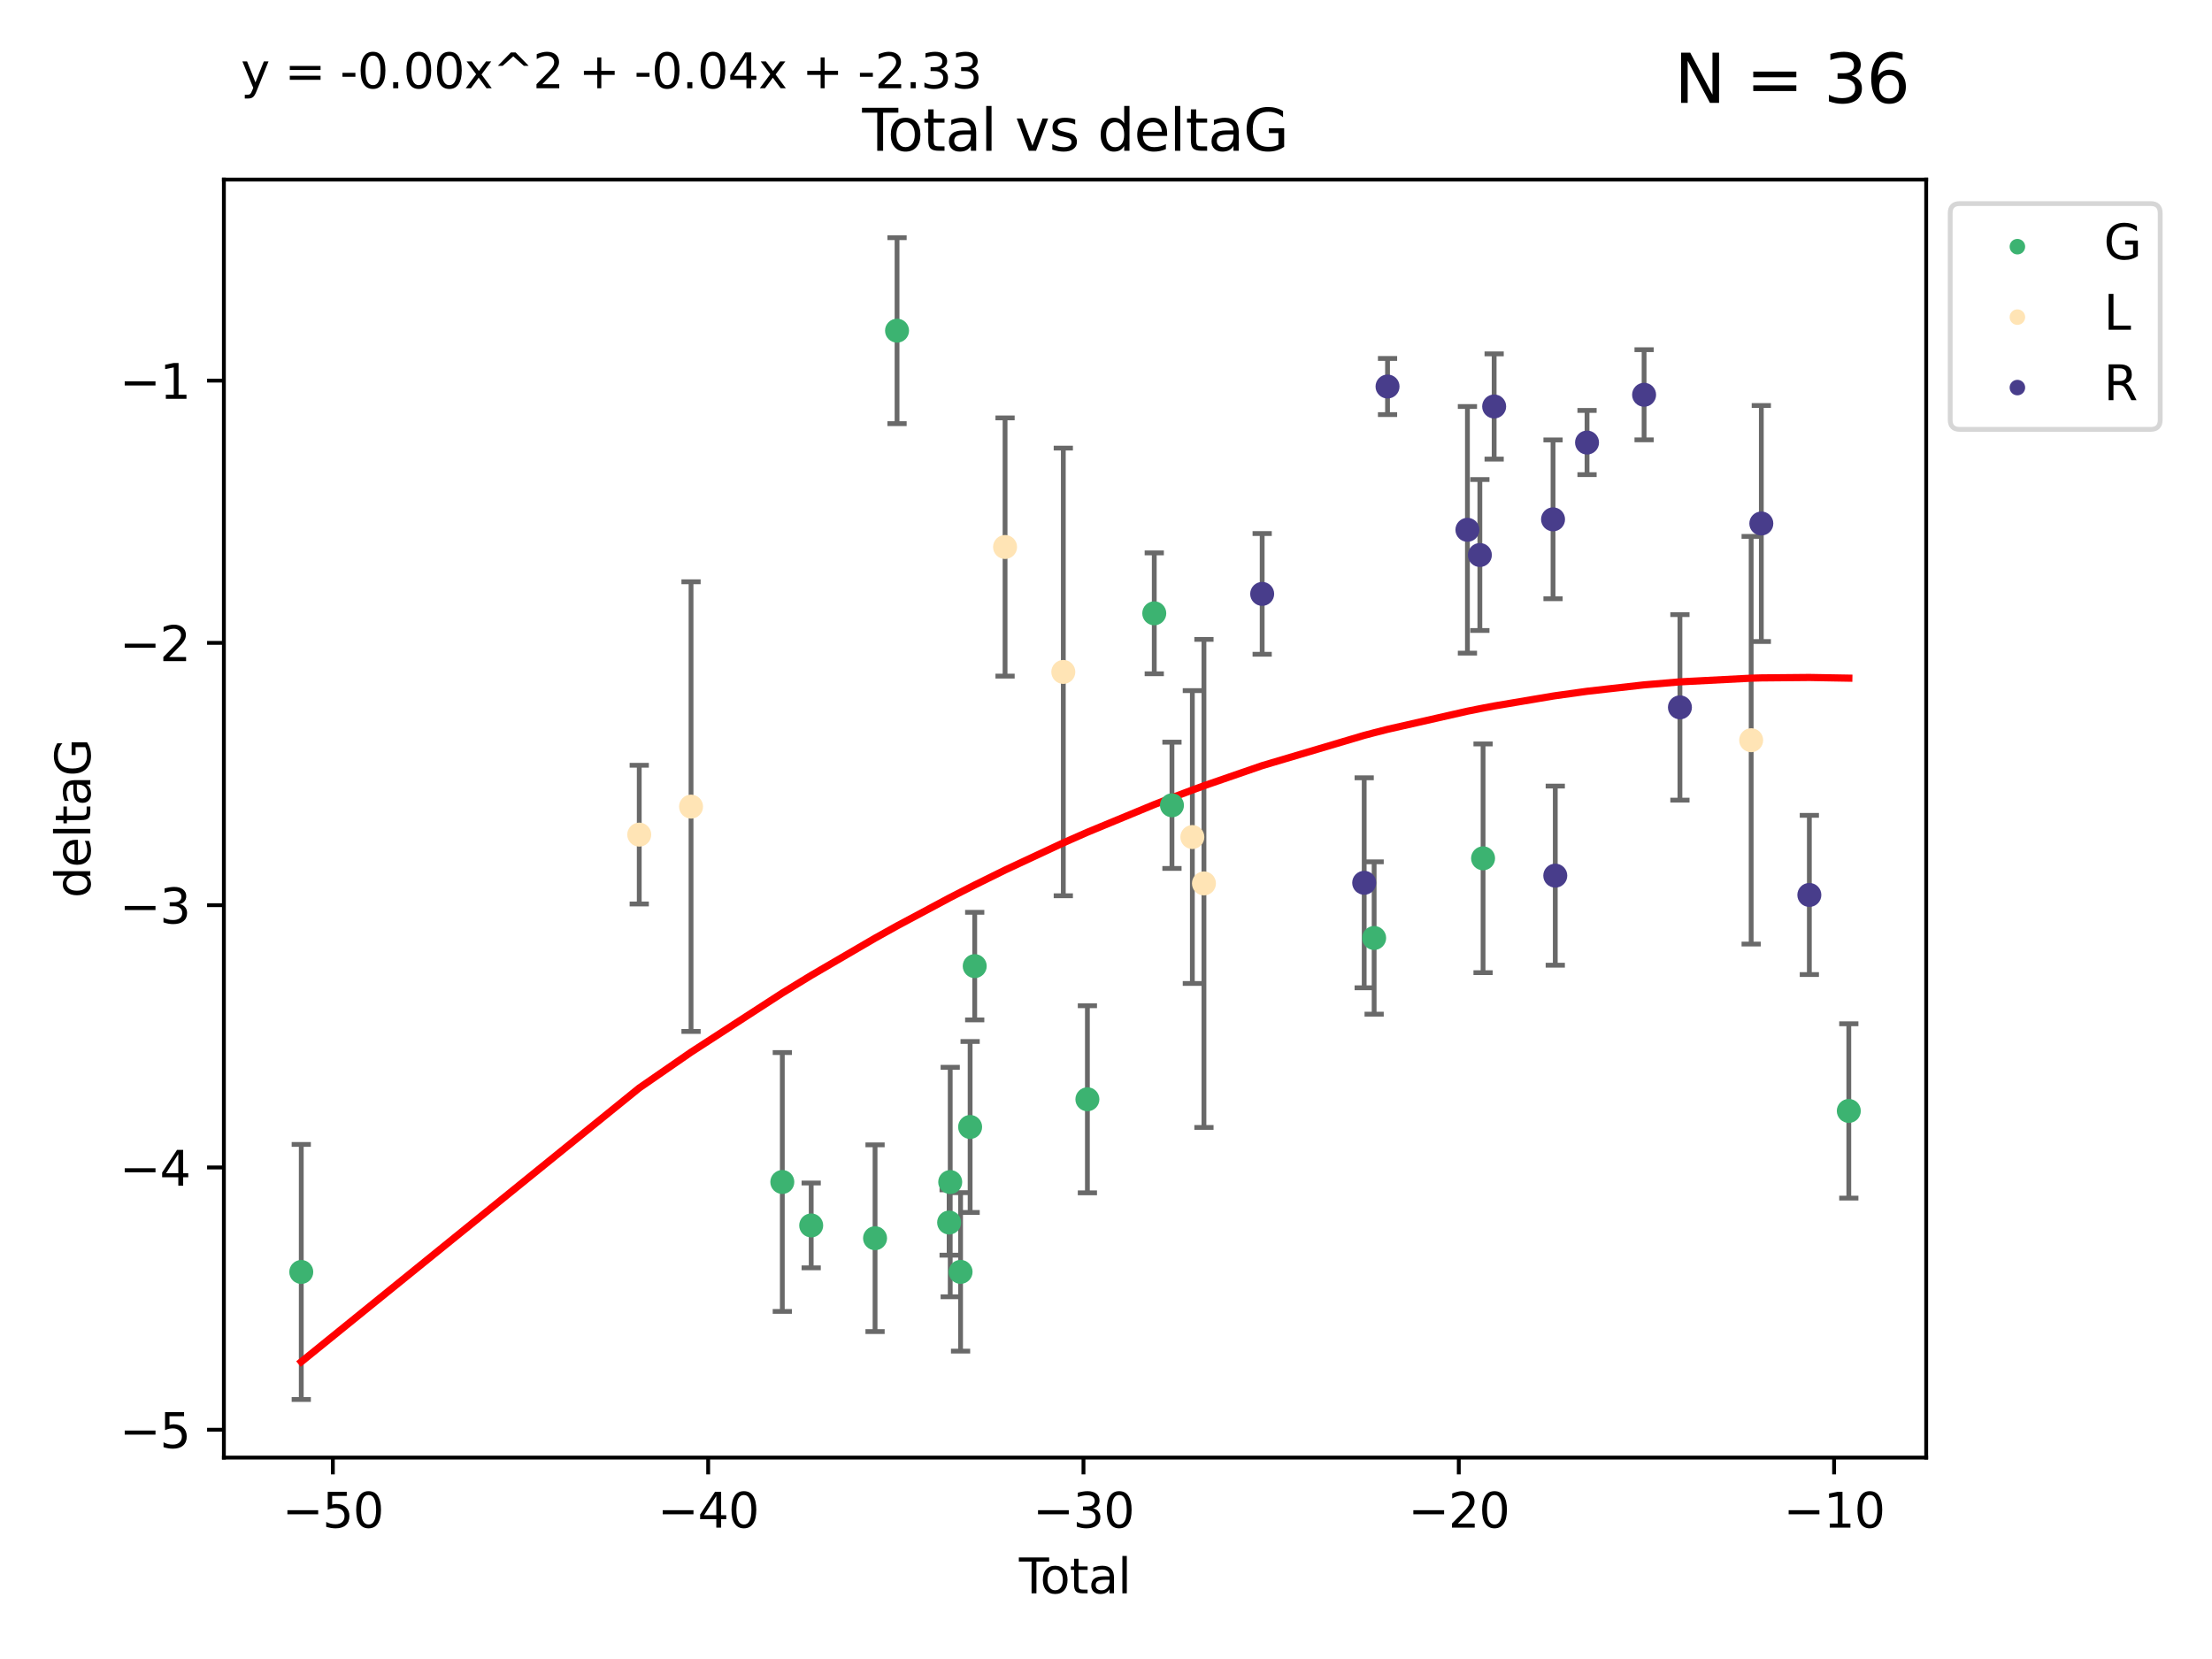<?xml version="1.0" encoding="utf-8" standalone="no"?>
<!DOCTYPE svg PUBLIC "-//W3C//DTD SVG 1.1//EN"
  "http://www.w3.org/Graphics/SVG/1.1/DTD/svg11.dtd">
<svg xmlns:xlink="http://www.w3.org/1999/xlink" width="460.8pt" height="345.6pt" viewBox="0 0 460.8 345.6" xmlns="http://www.w3.org/2000/svg" version="1.1">
 <defs>
  <style type="text/css">*{stroke-linejoin: round; stroke-linecap: butt}</style>
 </defs>
 <g id="figure_1">
  <g id="patch_1">
   <path d="M 0 345.6 
L 460.8 345.6 
L 460.8 0 
L 0 0 
z
" style="fill: #ffffff"/>
  </g>
  <g id="axes_1">
   <g id="patch_2">
    <path d="M 46.64 303.64 
L 401.26 303.64 
L 401.26 37.411 
L 46.64 37.411 
z
" style="fill: #ffffff"/>
   </g>
   <g id="PathCollection_1">
    <defs>
     <path id="m7003e0855a" d="M 0 1.118 
C 0.297 1.118 0.581 1 0.791 0.791 
C 1 0.581 1.118 0.297 1.118 0 
C 1.118 -0.297 1 -0.581 0.791 -0.791 
C 0.581 -1 0.297 -1.118 0 -1.118 
C -0.297 -1.118 -0.581 -1 -0.791 -0.791 
C -1 -0.581 -1.118 -0.297 -1.118 0 
C -1.118 0.297 -1 0.581 -0.791 0.791 
C -0.581 1 -0.297 1.118 0 1.118 
z
" style="stroke: #3cb371"/>
    </defs>
    <g clip-path="url(#p855fb603bc)">
     <use xlink:href="#m7003e0855a" x="62.759" y="264.972" style="fill: #3cb371; stroke: #3cb371"/>
     <use xlink:href="#m7003e0855a" x="162.97" y="246.229" style="fill: #3cb371; stroke: #3cb371"/>
     <use xlink:href="#m7003e0855a" x="168.987" y="255.28" style="fill: #3cb371; stroke: #3cb371"/>
     <use xlink:href="#m7003e0855a" x="182.29" y="257.942" style="fill: #3cb371; stroke: #3cb371"/>
     <use xlink:href="#m7003e0855a" x="186.871" y="68.883" style="fill: #3cb371; stroke: #3cb371"/>
     <use xlink:href="#m7003e0855a" x="197.722" y="254.674" style="fill: #3cb371; stroke: #3cb371"/>
     <use xlink:href="#m7003e0855a" x="197.948" y="246.241" style="fill: #3cb371; stroke: #3cb371"/>
     <use xlink:href="#m7003e0855a" x="200.104" y="264.956" style="fill: #3cb371; stroke: #3cb371"/>
     <use xlink:href="#m7003e0855a" x="202.094" y="234.768" style="fill: #3cb371; stroke: #3cb371"/>
     <use xlink:href="#m7003e0855a" x="203.051" y="201.259" style="fill: #3cb371; stroke: #3cb371"/>
     <use xlink:href="#m7003e0855a" x="226.525" y="229.002" style="fill: #3cb371; stroke: #3cb371"/>
     <use xlink:href="#m7003e0855a" x="240.454" y="127.765" style="fill: #3cb371; stroke: #3cb371"/>
     <use xlink:href="#m7003e0855a" x="244.141" y="167.759" style="fill: #3cb371; stroke: #3cb371"/>
     <use xlink:href="#m7003e0855a" x="286.259" y="195.399" style="fill: #3cb371; stroke: #3cb371"/>
     <use xlink:href="#m7003e0855a" x="308.95" y="178.803" style="fill: #3cb371; stroke: #3cb371"/>
     <use xlink:href="#m7003e0855a" x="385.141" y="231.428" style="fill: #3cb371; stroke: #3cb371"/>
    </g>
   </g>
   <g id="PathCollection_2">
    <defs>
     <path id="m1a530921a3" d="M 0 1.118 
C 0.297 1.118 0.581 1 0.791 0.791 
C 1 0.581 1.118 0.297 1.118 0 
C 1.118 -0.297 1 -0.581 0.791 -0.791 
C 0.581 -1 0.297 -1.118 0 -1.118 
C -0.297 -1.118 -0.581 -1 -0.791 -0.791 
C -1 -0.581 -1.118 -0.297 -1.118 0 
C -1.118 0.297 -1 0.581 -0.791 0.791 
C -0.581 1 -0.297 1.118 0 1.118 
z
" style="stroke: #ffe4b5"/>
    </defs>
    <g clip-path="url(#p855fb603bc)">
     <use xlink:href="#m1a530921a3" x="133.166" y="173.867" style="fill: #ffe4b5; stroke: #ffe4b5"/>
     <use xlink:href="#m1a530921a3" x="143.957" y="168.033" style="fill: #ffe4b5; stroke: #ffe4b5"/>
     <use xlink:href="#m1a530921a3" x="209.373" y="113.949" style="fill: #ffe4b5; stroke: #ffe4b5"/>
     <use xlink:href="#m1a530921a3" x="221.507" y="139.975" style="fill: #ffe4b5; stroke: #ffe4b5"/>
     <use xlink:href="#m1a530921a3" x="248.388" y="174.371" style="fill: #ffe4b5; stroke: #ffe4b5"/>
     <use xlink:href="#m1a530921a3" x="250.804" y="184.029" style="fill: #ffe4b5; stroke: #ffe4b5"/>
     <use xlink:href="#m1a530921a3" x="364.8" y="154.198" style="fill: #ffe4b5; stroke: #ffe4b5"/>
    </g>
   </g>
   <g id="PathCollection_3">
    <defs>
     <path id="m2178d82d91" d="M 0 1.118 
C 0.297 1.118 0.581 1 0.791 0.791 
C 1 0.581 1.118 0.297 1.118 0 
C 1.118 -0.297 1 -0.581 0.791 -0.791 
C 0.581 -1 0.297 -1.118 0 -1.118 
C -0.297 -1.118 -0.581 -1 -0.791 -0.791 
C -1 -0.581 -1.118 -0.297 -1.118 0 
C -1.118 0.297 -1 0.581 -0.791 0.791 
C -0.581 1 -0.297 1.118 0 1.118 
z
" style="stroke: #483d8b"/>
    </defs>
    <g clip-path="url(#p855fb603bc)">
     <use xlink:href="#m2178d82d91" x="262.933" y="123.719" style="fill: #483d8b; stroke: #483d8b"/>
     <use xlink:href="#m2178d82d91" x="284.186" y="183.902" style="fill: #483d8b; stroke: #483d8b"/>
     <use xlink:href="#m2178d82d91" x="289.049" y="80.519" style="fill: #483d8b; stroke: #483d8b"/>
     <use xlink:href="#m2178d82d91" x="305.692" y="110.37" style="fill: #483d8b; stroke: #483d8b"/>
     <use xlink:href="#m2178d82d91" x="308.282" y="115.619" style="fill: #483d8b; stroke: #483d8b"/>
     <use xlink:href="#m2178d82d91" x="311.259" y="84.676" style="fill: #483d8b; stroke: #483d8b"/>
     <use xlink:href="#m2178d82d91" x="323.526" y="108.187" style="fill: #483d8b; stroke: #483d8b"/>
     <use xlink:href="#m2178d82d91" x="323.993" y="182.412" style="fill: #483d8b; stroke: #483d8b"/>
     <use xlink:href="#m2178d82d91" x="330.608" y="92.189" style="fill: #483d8b; stroke: #483d8b"/>
     <use xlink:href="#m2178d82d91" x="342.495" y="82.238" style="fill: #483d8b; stroke: #483d8b"/>
     <use xlink:href="#m2178d82d91" x="349.96" y="147.356" style="fill: #483d8b; stroke: #483d8b"/>
     <use xlink:href="#m2178d82d91" x="366.916" y="109.055" style="fill: #483d8b; stroke: #483d8b"/>
     <use xlink:href="#m2178d82d91" x="376.92" y="186.434" style="fill: #483d8b; stroke: #483d8b"/>
    </g>
   </g>
   <g id="matplotlib.axis_1">
    <g id="xtick_1">
     <g id="line2d_1">
      <defs>
       <path id="mfe04c60df8" d="M 0 0 
L 0 3.5 
" style="stroke: #000000; stroke-width: 0.8"/>
      </defs>
      <g>
       <use xlink:href="#mfe04c60df8" x="69.339" y="303.64" style="stroke: #000000; stroke-width: 0.8"/>
      </g>
     </g>
     <g id="text_1">
      <!-- −50 -->
      <g transform="translate(58.787 318.238)scale(0.1 -0.1)">
       <defs>
        <path id="DejaVuSans-2212" d="M 678 2272 
L 4684 2272 
L 4684 1741 
L 678 1741 
L 678 2272 
z
" transform="scale(0.016)"/>
        <path id="DejaVuSans-35" d="M 691 4666 
L 3169 4666 
L 3169 4134 
L 1269 4134 
L 1269 2991 
Q 1406 3038 1543 3061 
Q 1681 3084 1819 3084 
Q 2600 3084 3056 2656 
Q 3513 2228 3513 1497 
Q 3513 744 3044 326 
Q 2575 -91 1722 -91 
Q 1428 -91 1123 -41 
Q 819 9 494 109 
L 494 744 
Q 775 591 1075 516 
Q 1375 441 1709 441 
Q 2250 441 2565 725 
Q 2881 1009 2881 1497 
Q 2881 1984 2565 2268 
Q 2250 2553 1709 2553 
Q 1456 2553 1204 2497 
Q 953 2441 691 2322 
L 691 4666 
z
" transform="scale(0.016)"/>
        <path id="DejaVuSans-30" d="M 2034 4250 
Q 1547 4250 1301 3770 
Q 1056 3291 1056 2328 
Q 1056 1369 1301 889 
Q 1547 409 2034 409 
Q 2525 409 2770 889 
Q 3016 1369 3016 2328 
Q 3016 3291 2770 3770 
Q 2525 4250 2034 4250 
z
M 2034 4750 
Q 2819 4750 3233 4129 
Q 3647 3509 3647 2328 
Q 3647 1150 3233 529 
Q 2819 -91 2034 -91 
Q 1250 -91 836 529 
Q 422 1150 422 2328 
Q 422 3509 836 4129 
Q 1250 4750 2034 4750 
z
" transform="scale(0.016)"/>
       </defs>
       <use xlink:href="#DejaVuSans-2212"/>
       <use xlink:href="#DejaVuSans-35" x="83.789"/>
       <use xlink:href="#DejaVuSans-30" x="147.412"/>
      </g>
     </g>
    </g>
    <g id="xtick_2">
     <g id="line2d_2">
      <g>
       <use xlink:href="#mfe04c60df8" x="147.523" y="303.64" style="stroke: #000000; stroke-width: 0.8"/>
      </g>
     </g>
     <g id="text_2">
      <!-- −40 -->
      <g transform="translate(136.971 318.238)scale(0.1 -0.1)">
       <defs>
        <path id="DejaVuSans-34" d="M 2419 4116 
L 825 1625 
L 2419 1625 
L 2419 4116 
z
M 2253 4666 
L 3047 4666 
L 3047 1625 
L 3713 1625 
L 3713 1100 
L 3047 1100 
L 3047 0 
L 2419 0 
L 2419 1100 
L 313 1100 
L 313 1709 
L 2253 4666 
z
" transform="scale(0.016)"/>
       </defs>
       <use xlink:href="#DejaVuSans-2212"/>
       <use xlink:href="#DejaVuSans-34" x="83.789"/>
       <use xlink:href="#DejaVuSans-30" x="147.412"/>
      </g>
     </g>
    </g>
    <g id="xtick_3">
     <g id="line2d_3">
      <g>
       <use xlink:href="#mfe04c60df8" x="225.708" y="303.64" style="stroke: #000000; stroke-width: 0.8"/>
      </g>
     </g>
     <g id="text_3">
      <!-- −30 -->
      <g transform="translate(215.155 318.238)scale(0.1 -0.1)">
       <defs>
        <path id="DejaVuSans-33" d="M 2597 2516 
Q 3050 2419 3304 2112 
Q 3559 1806 3559 1356 
Q 3559 666 3084 287 
Q 2609 -91 1734 -91 
Q 1441 -91 1130 -33 
Q 819 25 488 141 
L 488 750 
Q 750 597 1062 519 
Q 1375 441 1716 441 
Q 2309 441 2620 675 
Q 2931 909 2931 1356 
Q 2931 1769 2642 2001 
Q 2353 2234 1838 2234 
L 1294 2234 
L 1294 2753 
L 1863 2753 
Q 2328 2753 2575 2939 
Q 2822 3125 2822 3475 
Q 2822 3834 2567 4026 
Q 2313 4219 1838 4219 
Q 1578 4219 1281 4162 
Q 984 4106 628 3988 
L 628 4550 
Q 988 4650 1302 4700 
Q 1616 4750 1894 4750 
Q 2613 4750 3031 4423 
Q 3450 4097 3450 3541 
Q 3450 3153 3228 2886 
Q 3006 2619 2597 2516 
z
" transform="scale(0.016)"/>
       </defs>
       <use xlink:href="#DejaVuSans-2212"/>
       <use xlink:href="#DejaVuSans-33" x="83.789"/>
       <use xlink:href="#DejaVuSans-30" x="147.412"/>
      </g>
     </g>
    </g>
    <g id="xtick_4">
     <g id="line2d_4">
      <g>
       <use xlink:href="#mfe04c60df8" x="303.892" y="303.64" style="stroke: #000000; stroke-width: 0.8"/>
      </g>
     </g>
     <g id="text_4">
      <!-- −20 -->
      <g transform="translate(293.34 318.238)scale(0.1 -0.1)">
       <defs>
        <path id="DejaVuSans-32" d="M 1228 531 
L 3431 531 
L 3431 0 
L 469 0 
L 469 531 
Q 828 903 1448 1529 
Q 2069 2156 2228 2338 
Q 2531 2678 2651 2914 
Q 2772 3150 2772 3378 
Q 2772 3750 2511 3984 
Q 2250 4219 1831 4219 
Q 1534 4219 1204 4116 
Q 875 4013 500 3803 
L 500 4441 
Q 881 4594 1212 4672 
Q 1544 4750 1819 4750 
Q 2544 4750 2975 4387 
Q 3406 4025 3406 3419 
Q 3406 3131 3298 2873 
Q 3191 2616 2906 2266 
Q 2828 2175 2409 1742 
Q 1991 1309 1228 531 
z
" transform="scale(0.016)"/>
       </defs>
       <use xlink:href="#DejaVuSans-2212"/>
       <use xlink:href="#DejaVuSans-32" x="83.789"/>
       <use xlink:href="#DejaVuSans-30" x="147.412"/>
      </g>
     </g>
    </g>
    <g id="xtick_5">
     <g id="line2d_5">
      <g>
       <use xlink:href="#mfe04c60df8" x="382.076" y="303.64" style="stroke: #000000; stroke-width: 0.8"/>
      </g>
     </g>
     <g id="text_5">
      <!-- −10 -->
      <g transform="translate(371.524 318.238)scale(0.1 -0.1)">
       <defs>
        <path id="DejaVuSans-31" d="M 794 531 
L 1825 531 
L 1825 4091 
L 703 3866 
L 703 4441 
L 1819 4666 
L 2450 4666 
L 2450 531 
L 3481 531 
L 3481 0 
L 794 0 
L 794 531 
z
" transform="scale(0.016)"/>
       </defs>
       <use xlink:href="#DejaVuSans-2212"/>
       <use xlink:href="#DejaVuSans-31" x="83.789"/>
       <use xlink:href="#DejaVuSans-30" x="147.412"/>
      </g>
     </g>
    </g>
    <g id="text_6">
     <!-- Total -->
     <g transform="translate(212.273 331.917)scale(0.1 -0.1)">
      <defs>
       <path id="DejaVuSans-54" d="M -19 4666 
L 3928 4666 
L 3928 4134 
L 2272 4134 
L 2272 0 
L 1638 0 
L 1638 4134 
L -19 4134 
L -19 4666 
z
" transform="scale(0.016)"/>
       <path id="DejaVuSans-6f" d="M 1959 3097 
Q 1497 3097 1228 2736 
Q 959 2375 959 1747 
Q 959 1119 1226 758 
Q 1494 397 1959 397 
Q 2419 397 2687 759 
Q 2956 1122 2956 1747 
Q 2956 2369 2687 2733 
Q 2419 3097 1959 3097 
z
M 1959 3584 
Q 2709 3584 3137 3096 
Q 3566 2609 3566 1747 
Q 3566 888 3137 398 
Q 2709 -91 1959 -91 
Q 1206 -91 779 398 
Q 353 888 353 1747 
Q 353 2609 779 3096 
Q 1206 3584 1959 3584 
z
" transform="scale(0.016)"/>
       <path id="DejaVuSans-74" d="M 1172 4494 
L 1172 3500 
L 2356 3500 
L 2356 3053 
L 1172 3053 
L 1172 1153 
Q 1172 725 1289 603 
Q 1406 481 1766 481 
L 2356 481 
L 2356 0 
L 1766 0 
Q 1100 0 847 248 
Q 594 497 594 1153 
L 594 3053 
L 172 3053 
L 172 3500 
L 594 3500 
L 594 4494 
L 1172 4494 
z
" transform="scale(0.016)"/>
       <path id="DejaVuSans-61" d="M 2194 1759 
Q 1497 1759 1228 1600 
Q 959 1441 959 1056 
Q 959 750 1161 570 
Q 1363 391 1709 391 
Q 2188 391 2477 730 
Q 2766 1069 2766 1631 
L 2766 1759 
L 2194 1759 
z
M 3341 1997 
L 3341 0 
L 2766 0 
L 2766 531 
Q 2569 213 2275 61 
Q 1981 -91 1556 -91 
Q 1019 -91 701 211 
Q 384 513 384 1019 
Q 384 1609 779 1909 
Q 1175 2209 1959 2209 
L 2766 2209 
L 2766 2266 
Q 2766 2663 2505 2880 
Q 2244 3097 1772 3097 
Q 1472 3097 1187 3025 
Q 903 2953 641 2809 
L 641 3341 
Q 956 3463 1253 3523 
Q 1550 3584 1831 3584 
Q 2591 3584 2966 3190 
Q 3341 2797 3341 1997 
z
" transform="scale(0.016)"/>
       <path id="DejaVuSans-6c" d="M 603 4863 
L 1178 4863 
L 1178 0 
L 603 0 
L 603 4863 
z
" transform="scale(0.016)"/>
      </defs>
      <use xlink:href="#DejaVuSans-54"/>
      <use xlink:href="#DejaVuSans-6f" x="44.084"/>
      <use xlink:href="#DejaVuSans-74" x="105.266"/>
      <use xlink:href="#DejaVuSans-61" x="144.475"/>
      <use xlink:href="#DejaVuSans-6c" x="205.754"/>
     </g>
    </g>
   </g>
   <g id="matplotlib.axis_2">
    <g id="ytick_1">
     <g id="line2d_6">
      <defs>
       <path id="mf1b5c7537d" d="M 0 0 
L -3.5 0 
" style="stroke: #000000; stroke-width: 0.8"/>
      </defs>
      <g>
       <use xlink:href="#mf1b5c7537d" x="46.64" y="297.844" style="stroke: #000000; stroke-width: 0.8"/>
      </g>
     </g>
     <g id="text_7">
      <!-- −5 -->
      <g transform="translate(24.898 301.643)scale(0.1 -0.1)">
       <use xlink:href="#DejaVuSans-2212"/>
       <use xlink:href="#DejaVuSans-35" x="83.789"/>
      </g>
     </g>
    </g>
    <g id="ytick_2">
     <g id="line2d_7">
      <g>
       <use xlink:href="#mf1b5c7537d" x="46.64" y="243.204" style="stroke: #000000; stroke-width: 0.8"/>
      </g>
     </g>
     <g id="text_8">
      <!-- −4 -->
      <g transform="translate(24.898 247.003)scale(0.1 -0.1)">
       <use xlink:href="#DejaVuSans-2212"/>
       <use xlink:href="#DejaVuSans-34" x="83.789"/>
      </g>
     </g>
    </g>
    <g id="ytick_3">
     <g id="line2d_8">
      <g>
       <use xlink:href="#mf1b5c7537d" x="46.64" y="188.564" style="stroke: #000000; stroke-width: 0.8"/>
      </g>
     </g>
     <g id="text_9">
      <!-- −3 -->
      <g transform="translate(24.898 192.364)scale(0.1 -0.1)">
       <use xlink:href="#DejaVuSans-2212"/>
       <use xlink:href="#DejaVuSans-33" x="83.789"/>
      </g>
     </g>
    </g>
    <g id="ytick_4">
     <g id="line2d_9">
      <g>
       <use xlink:href="#mf1b5c7537d" x="46.64" y="133.924" style="stroke: #000000; stroke-width: 0.8"/>
      </g>
     </g>
     <g id="text_10">
      <!-- −2 -->
      <g transform="translate(24.898 137.724)scale(0.1 -0.1)">
       <use xlink:href="#DejaVuSans-2212"/>
       <use xlink:href="#DejaVuSans-32" x="83.789"/>
      </g>
     </g>
    </g>
    <g id="ytick_5">
     <g id="line2d_10">
      <g>
       <use xlink:href="#mf1b5c7537d" x="46.64" y="79.284" style="stroke: #000000; stroke-width: 0.8"/>
      </g>
     </g>
     <g id="text_11">
      <!-- −1 -->
      <g transform="translate(24.898 83.084)scale(0.1 -0.1)">
       <use xlink:href="#DejaVuSans-2212"/>
       <use xlink:href="#DejaVuSans-31" x="83.789"/>
      </g>
     </g>
    </g>
    <g id="text_12">
     <!-- deltaG -->
     <g transform="translate(18.818 187.064)rotate(-90)scale(0.1 -0.1)">
      <defs>
       <path id="DejaVuSans-64" d="M 2906 2969 
L 2906 4863 
L 3481 4863 
L 3481 0 
L 2906 0 
L 2906 525 
Q 2725 213 2448 61 
Q 2172 -91 1784 -91 
Q 1150 -91 751 415 
Q 353 922 353 1747 
Q 353 2572 751 3078 
Q 1150 3584 1784 3584 
Q 2172 3584 2448 3432 
Q 2725 3281 2906 2969 
z
M 947 1747 
Q 947 1113 1208 752 
Q 1469 391 1925 391 
Q 2381 391 2643 752 
Q 2906 1113 2906 1747 
Q 2906 2381 2643 2742 
Q 2381 3103 1925 3103 
Q 1469 3103 1208 2742 
Q 947 2381 947 1747 
z
" transform="scale(0.016)"/>
       <path id="DejaVuSans-65" d="M 3597 1894 
L 3597 1613 
L 953 1613 
Q 991 1019 1311 708 
Q 1631 397 2203 397 
Q 2534 397 2845 478 
Q 3156 559 3463 722 
L 3463 178 
Q 3153 47 2828 -22 
Q 2503 -91 2169 -91 
Q 1331 -91 842 396 
Q 353 884 353 1716 
Q 353 2575 817 3079 
Q 1281 3584 2069 3584 
Q 2775 3584 3186 3129 
Q 3597 2675 3597 1894 
z
M 3022 2063 
Q 3016 2534 2758 2815 
Q 2500 3097 2075 3097 
Q 1594 3097 1305 2825 
Q 1016 2553 972 2059 
L 3022 2063 
z
" transform="scale(0.016)"/>
       <path id="DejaVuSans-47" d="M 3809 666 
L 3809 1919 
L 2778 1919 
L 2778 2438 
L 4434 2438 
L 4434 434 
Q 4069 175 3628 42 
Q 3188 -91 2688 -91 
Q 1594 -91 976 548 
Q 359 1188 359 2328 
Q 359 3472 976 4111 
Q 1594 4750 2688 4750 
Q 3144 4750 3555 4637 
Q 3966 4525 4313 4306 
L 4313 3634 
Q 3963 3931 3569 4081 
Q 3175 4231 2741 4231 
Q 1884 4231 1454 3753 
Q 1025 3275 1025 2328 
Q 1025 1384 1454 906 
Q 1884 428 2741 428 
Q 3075 428 3337 486 
Q 3600 544 3809 666 
z
" transform="scale(0.016)"/>
      </defs>
      <use xlink:href="#DejaVuSans-64"/>
      <use xlink:href="#DejaVuSans-65" x="63.477"/>
      <use xlink:href="#DejaVuSans-6c" x="125"/>
      <use xlink:href="#DejaVuSans-74" x="152.783"/>
      <use xlink:href="#DejaVuSans-61" x="191.992"/>
      <use xlink:href="#DejaVuSans-47" x="253.271"/>
     </g>
    </g>
   </g>
   <g id="LineCollection_1">
    <path d="M 62.759 291.539 
L 62.759 238.405 
" clip-path="url(#p855fb603bc)" style="fill: none; stroke: #696969"/>
    <path d="M 162.97 273.192 
L 162.97 219.267 
" clip-path="url(#p855fb603bc)" style="fill: none; stroke: #696969"/>
    <path d="M 168.987 264.116 
L 168.987 246.445 
" clip-path="url(#p855fb603bc)" style="fill: none; stroke: #696969"/>
    <path d="M 182.29 277.391 
L 182.29 238.493 
" clip-path="url(#p855fb603bc)" style="fill: none; stroke: #696969"/>
    <path d="M 186.871 88.254 
L 186.871 49.513 
" clip-path="url(#p855fb603bc)" style="fill: none; stroke: #696969"/>
    <path d="M 197.722 261.477 
L 197.722 247.87 
" clip-path="url(#p855fb603bc)" style="fill: none; stroke: #696969"/>
    <path d="M 197.948 270.142 
L 197.948 222.34 
" clip-path="url(#p855fb603bc)" style="fill: none; stroke: #696969"/>
    <path d="M 200.104 281.463 
L 200.104 248.45 
" clip-path="url(#p855fb603bc)" style="fill: none; stroke: #696969"/>
    <path d="M 202.094 252.578 
L 202.094 216.959 
" clip-path="url(#p855fb603bc)" style="fill: none; stroke: #696969"/>
    <path d="M 203.051 212.466 
L 203.051 190.051 
" clip-path="url(#p855fb603bc)" style="fill: none; stroke: #696969"/>
    <path d="M 226.525 248.489 
L 226.525 209.516 
" clip-path="url(#p855fb603bc)" style="fill: none; stroke: #696969"/>
    <path d="M 240.454 140.357 
L 240.454 115.174 
" clip-path="url(#p855fb603bc)" style="fill: none; stroke: #696969"/>
    <path d="M 244.141 180.911 
L 244.141 154.608 
" clip-path="url(#p855fb603bc)" style="fill: none; stroke: #696969"/>
    <path d="M 286.259 211.267 
L 286.259 179.53 
" clip-path="url(#p855fb603bc)" style="fill: none; stroke: #696969"/>
    <path d="M 308.95 202.627 
L 308.95 154.978 
" clip-path="url(#p855fb603bc)" style="fill: none; stroke: #696969"/>
    <path d="M 385.141 249.586 
L 385.141 213.27 
" clip-path="url(#p855fb603bc)" style="fill: none; stroke: #696969"/>
   </g>
   <g id="line2d_11">
    <defs>
     <path id="ma496c2bba1" d="M 2 0 
L -2 -0 
" style="stroke: #696969"/>
    </defs>
    <g clip-path="url(#p855fb603bc)">
     <use xlink:href="#ma496c2bba1" x="62.759" y="291.539" style="fill: #696969; stroke: #696969"/>
     <use xlink:href="#ma496c2bba1" x="162.97" y="273.192" style="fill: #696969; stroke: #696969"/>
     <use xlink:href="#ma496c2bba1" x="168.987" y="264.116" style="fill: #696969; stroke: #696969"/>
     <use xlink:href="#ma496c2bba1" x="182.29" y="277.391" style="fill: #696969; stroke: #696969"/>
     <use xlink:href="#ma496c2bba1" x="186.871" y="88.254" style="fill: #696969; stroke: #696969"/>
     <use xlink:href="#ma496c2bba1" x="197.722" y="261.477" style="fill: #696969; stroke: #696969"/>
     <use xlink:href="#ma496c2bba1" x="197.948" y="270.142" style="fill: #696969; stroke: #696969"/>
     <use xlink:href="#ma496c2bba1" x="200.104" y="281.463" style="fill: #696969; stroke: #696969"/>
     <use xlink:href="#ma496c2bba1" x="202.094" y="252.578" style="fill: #696969; stroke: #696969"/>
     <use xlink:href="#ma496c2bba1" x="203.051" y="212.466" style="fill: #696969; stroke: #696969"/>
     <use xlink:href="#ma496c2bba1" x="226.525" y="248.489" style="fill: #696969; stroke: #696969"/>
     <use xlink:href="#ma496c2bba1" x="240.454" y="140.357" style="fill: #696969; stroke: #696969"/>
     <use xlink:href="#ma496c2bba1" x="244.141" y="180.911" style="fill: #696969; stroke: #696969"/>
     <use xlink:href="#ma496c2bba1" x="286.259" y="211.267" style="fill: #696969; stroke: #696969"/>
     <use xlink:href="#ma496c2bba1" x="308.95" y="202.627" style="fill: #696969; stroke: #696969"/>
     <use xlink:href="#ma496c2bba1" x="385.141" y="249.586" style="fill: #696969; stroke: #696969"/>
    </g>
   </g>
   <g id="line2d_12">
    <g clip-path="url(#p855fb603bc)">
     <use xlink:href="#ma496c2bba1" x="62.759" y="238.405" style="fill: #696969; stroke: #696969"/>
     <use xlink:href="#ma496c2bba1" x="162.97" y="219.267" style="fill: #696969; stroke: #696969"/>
     <use xlink:href="#ma496c2bba1" x="168.987" y="246.445" style="fill: #696969; stroke: #696969"/>
     <use xlink:href="#ma496c2bba1" x="182.29" y="238.493" style="fill: #696969; stroke: #696969"/>
     <use xlink:href="#ma496c2bba1" x="186.871" y="49.513" style="fill: #696969; stroke: #696969"/>
     <use xlink:href="#ma496c2bba1" x="197.722" y="247.87" style="fill: #696969; stroke: #696969"/>
     <use xlink:href="#ma496c2bba1" x="197.948" y="222.34" style="fill: #696969; stroke: #696969"/>
     <use xlink:href="#ma496c2bba1" x="200.104" y="248.45" style="fill: #696969; stroke: #696969"/>
     <use xlink:href="#ma496c2bba1" x="202.094" y="216.959" style="fill: #696969; stroke: #696969"/>
     <use xlink:href="#ma496c2bba1" x="203.051" y="190.051" style="fill: #696969; stroke: #696969"/>
     <use xlink:href="#ma496c2bba1" x="226.525" y="209.516" style="fill: #696969; stroke: #696969"/>
     <use xlink:href="#ma496c2bba1" x="240.454" y="115.174" style="fill: #696969; stroke: #696969"/>
     <use xlink:href="#ma496c2bba1" x="244.141" y="154.608" style="fill: #696969; stroke: #696969"/>
     <use xlink:href="#ma496c2bba1" x="286.259" y="179.53" style="fill: #696969; stroke: #696969"/>
     <use xlink:href="#ma496c2bba1" x="308.95" y="154.978" style="fill: #696969; stroke: #696969"/>
     <use xlink:href="#ma496c2bba1" x="385.141" y="213.27" style="fill: #696969; stroke: #696969"/>
    </g>
   </g>
   <g id="LineCollection_2">
    <path d="M 133.166 188.312 
L 133.166 159.422 
" clip-path="url(#p855fb603bc)" style="fill: none; stroke: #696969"/>
    <path d="M 143.957 214.868 
L 143.957 121.197 
" clip-path="url(#p855fb603bc)" style="fill: none; stroke: #696969"/>
    <path d="M 209.373 140.845 
L 209.373 87.053 
" clip-path="url(#p855fb603bc)" style="fill: none; stroke: #696969"/>
    <path d="M 221.507 186.607 
L 221.507 93.342 
" clip-path="url(#p855fb603bc)" style="fill: none; stroke: #696969"/>
    <path d="M 248.388 204.872 
L 248.388 143.869 
" clip-path="url(#p855fb603bc)" style="fill: none; stroke: #696969"/>
    <path d="M 250.804 234.864 
L 250.804 133.193 
" clip-path="url(#p855fb603bc)" style="fill: none; stroke: #696969"/>
    <path d="M 364.8 196.659 
L 364.8 111.737 
" clip-path="url(#p855fb603bc)" style="fill: none; stroke: #696969"/>
   </g>
   <g id="line2d_13">
    <g clip-path="url(#p855fb603bc)">
     <use xlink:href="#ma496c2bba1" x="133.166" y="188.312" style="fill: #696969; stroke: #696969"/>
     <use xlink:href="#ma496c2bba1" x="143.957" y="214.868" style="fill: #696969; stroke: #696969"/>
     <use xlink:href="#ma496c2bba1" x="209.373" y="140.845" style="fill: #696969; stroke: #696969"/>
     <use xlink:href="#ma496c2bba1" x="221.507" y="186.607" style="fill: #696969; stroke: #696969"/>
     <use xlink:href="#ma496c2bba1" x="248.388" y="204.872" style="fill: #696969; stroke: #696969"/>
     <use xlink:href="#ma496c2bba1" x="250.804" y="234.864" style="fill: #696969; stroke: #696969"/>
     <use xlink:href="#ma496c2bba1" x="364.8" y="196.659" style="fill: #696969; stroke: #696969"/>
    </g>
   </g>
   <g id="line2d_14">
    <g clip-path="url(#p855fb603bc)">
     <use xlink:href="#ma496c2bba1" x="133.166" y="159.422" style="fill: #696969; stroke: #696969"/>
     <use xlink:href="#ma496c2bba1" x="143.957" y="121.197" style="fill: #696969; stroke: #696969"/>
     <use xlink:href="#ma496c2bba1" x="209.373" y="87.053" style="fill: #696969; stroke: #696969"/>
     <use xlink:href="#ma496c2bba1" x="221.507" y="93.342" style="fill: #696969; stroke: #696969"/>
     <use xlink:href="#ma496c2bba1" x="248.388" y="143.869" style="fill: #696969; stroke: #696969"/>
     <use xlink:href="#ma496c2bba1" x="250.804" y="133.193" style="fill: #696969; stroke: #696969"/>
     <use xlink:href="#ma496c2bba1" x="364.8" y="111.737" style="fill: #696969; stroke: #696969"/>
    </g>
   </g>
   <g id="LineCollection_3">
    <path d="M 262.933 136.293 
L 262.933 111.145 
" clip-path="url(#p855fb603bc)" style="fill: none; stroke: #696969"/>
    <path d="M 284.186 205.775 
L 284.186 162.029 
" clip-path="url(#p855fb603bc)" style="fill: none; stroke: #696969"/>
    <path d="M 289.049 86.364 
L 289.049 74.673 
" clip-path="url(#p855fb603bc)" style="fill: none; stroke: #696969"/>
    <path d="M 305.692 136.06 
L 305.692 84.68 
" clip-path="url(#p855fb603bc)" style="fill: none; stroke: #696969"/>
    <path d="M 308.282 131.34 
L 308.282 99.898 
" clip-path="url(#p855fb603bc)" style="fill: none; stroke: #696969"/>
    <path d="M 311.259 95.636 
L 311.259 73.716 
" clip-path="url(#p855fb603bc)" style="fill: none; stroke: #696969"/>
    <path d="M 323.526 124.731 
L 323.526 91.644 
" clip-path="url(#p855fb603bc)" style="fill: none; stroke: #696969"/>
    <path d="M 323.993 201.07 
L 323.993 163.755 
" clip-path="url(#p855fb603bc)" style="fill: none; stroke: #696969"/>
    <path d="M 330.608 98.879 
L 330.608 85.499 
" clip-path="url(#p855fb603bc)" style="fill: none; stroke: #696969"/>
    <path d="M 342.495 91.629 
L 342.495 72.847 
" clip-path="url(#p855fb603bc)" style="fill: none; stroke: #696969"/>
    <path d="M 349.96 166.68 
L 349.96 128.033 
" clip-path="url(#p855fb603bc)" style="fill: none; stroke: #696969"/>
    <path d="M 366.916 133.639 
L 366.916 84.471 
" clip-path="url(#p855fb603bc)" style="fill: none; stroke: #696969"/>
    <path d="M 376.92 203.016 
L 376.92 169.852 
" clip-path="url(#p855fb603bc)" style="fill: none; stroke: #696969"/>
   </g>
   <g id="line2d_15">
    <g clip-path="url(#p855fb603bc)">
     <use xlink:href="#ma496c2bba1" x="262.933" y="136.293" style="fill: #696969; stroke: #696969"/>
     <use xlink:href="#ma496c2bba1" x="284.186" y="205.775" style="fill: #696969; stroke: #696969"/>
     <use xlink:href="#ma496c2bba1" x="289.049" y="86.364" style="fill: #696969; stroke: #696969"/>
     <use xlink:href="#ma496c2bba1" x="305.692" y="136.06" style="fill: #696969; stroke: #696969"/>
     <use xlink:href="#ma496c2bba1" x="308.282" y="131.34" style="fill: #696969; stroke: #696969"/>
     <use xlink:href="#ma496c2bba1" x="311.259" y="95.636" style="fill: #696969; stroke: #696969"/>
     <use xlink:href="#ma496c2bba1" x="323.526" y="124.731" style="fill: #696969; stroke: #696969"/>
     <use xlink:href="#ma496c2bba1" x="323.993" y="201.07" style="fill: #696969; stroke: #696969"/>
     <use xlink:href="#ma496c2bba1" x="330.608" y="98.879" style="fill: #696969; stroke: #696969"/>
     <use xlink:href="#ma496c2bba1" x="342.495" y="91.629" style="fill: #696969; stroke: #696969"/>
     <use xlink:href="#ma496c2bba1" x="349.96" y="166.68" style="fill: #696969; stroke: #696969"/>
     <use xlink:href="#ma496c2bba1" x="366.916" y="133.639" style="fill: #696969; stroke: #696969"/>
     <use xlink:href="#ma496c2bba1" x="376.92" y="203.016" style="fill: #696969; stroke: #696969"/>
    </g>
   </g>
   <g id="line2d_16">
    <g clip-path="url(#p855fb603bc)">
     <use xlink:href="#ma496c2bba1" x="262.933" y="111.145" style="fill: #696969; stroke: #696969"/>
     <use xlink:href="#ma496c2bba1" x="284.186" y="162.029" style="fill: #696969; stroke: #696969"/>
     <use xlink:href="#ma496c2bba1" x="289.049" y="74.673" style="fill: #696969; stroke: #696969"/>
     <use xlink:href="#ma496c2bba1" x="305.692" y="84.68" style="fill: #696969; stroke: #696969"/>
     <use xlink:href="#ma496c2bba1" x="308.282" y="99.898" style="fill: #696969; stroke: #696969"/>
     <use xlink:href="#ma496c2bba1" x="311.259" y="73.716" style="fill: #696969; stroke: #696969"/>
     <use xlink:href="#ma496c2bba1" x="323.526" y="91.644" style="fill: #696969; stroke: #696969"/>
     <use xlink:href="#ma496c2bba1" x="323.993" y="163.755" style="fill: #696969; stroke: #696969"/>
     <use xlink:href="#ma496c2bba1" x="330.608" y="85.499" style="fill: #696969; stroke: #696969"/>
     <use xlink:href="#ma496c2bba1" x="342.495" y="72.847" style="fill: #696969; stroke: #696969"/>
     <use xlink:href="#ma496c2bba1" x="349.96" y="128.033" style="fill: #696969; stroke: #696969"/>
     <use xlink:href="#ma496c2bba1" x="366.916" y="84.471" style="fill: #696969; stroke: #696969"/>
     <use xlink:href="#ma496c2bba1" x="376.92" y="169.852" style="fill: #696969; stroke: #696969"/>
    </g>
   </g>
   <g id="line2d_17">
    <path d="M 62.759 283.688 
L 133.166 226.649 
L 143.957 219.188 
L 162.97 206.87 
L 168.987 203.193 
L 182.29 195.437 
L 186.871 192.885 
L 197.722 187.087 
L 197.948 186.97 
L 200.104 185.861 
L 202.094 184.849 
L 203.051 184.366 
L 209.373 181.245 
L 221.507 175.583 
L 226.525 173.368 
L 240.454 167.603 
L 244.141 166.172 
L 248.388 164.573 
L 250.804 163.686 
L 262.933 159.496 
L 284.186 153.19 
L 286.259 152.645 
L 289.049 151.933 
L 305.692 148.153 
L 308.282 147.638 
L 308.95 147.508 
L 311.259 147.07 
L 323.526 145.002 
L 323.993 144.932 
L 330.608 144.009 
L 342.495 142.671 
L 349.96 142.042 
L 364.8 141.276 
L 366.916 141.219 
L 376.92 141.128 
L 385.141 141.272 
" clip-path="url(#p855fb603bc)" style="fill: none; stroke: #ff0000; stroke-width: 1.5; stroke-linecap: square"/>
   </g>
   <g id="line2d_18">
    <defs>
     <path id="m14e4aadd28" d="M 0 2 
C 0.53 2 1.039 1.789 1.414 1.414 
C 1.789 1.039 2 0.53 2 0 
C 2 -0.53 1.789 -1.039 1.414 -1.414 
C 1.039 -1.789 0.53 -2 0 -2 
C -0.53 -2 -1.039 -1.789 -1.414 -1.414 
C -1.789 -1.039 -2 -0.53 -2 0 
C -2 0.53 -1.789 1.039 -1.414 1.414 
C -1.039 1.789 -0.53 2 0 2 
z
" style="stroke: #3cb371"/>
    </defs>
    <g clip-path="url(#p855fb603bc)">
     <use xlink:href="#m14e4aadd28" x="62.759" y="264.972" style="fill: #3cb371; stroke: #3cb371"/>
     <use xlink:href="#m14e4aadd28" x="162.97" y="246.229" style="fill: #3cb371; stroke: #3cb371"/>
     <use xlink:href="#m14e4aadd28" x="168.987" y="255.28" style="fill: #3cb371; stroke: #3cb371"/>
     <use xlink:href="#m14e4aadd28" x="182.29" y="257.942" style="fill: #3cb371; stroke: #3cb371"/>
     <use xlink:href="#m14e4aadd28" x="186.871" y="68.883" style="fill: #3cb371; stroke: #3cb371"/>
     <use xlink:href="#m14e4aadd28" x="197.722" y="254.674" style="fill: #3cb371; stroke: #3cb371"/>
     <use xlink:href="#m14e4aadd28" x="197.948" y="246.241" style="fill: #3cb371; stroke: #3cb371"/>
     <use xlink:href="#m14e4aadd28" x="200.104" y="264.956" style="fill: #3cb371; stroke: #3cb371"/>
     <use xlink:href="#m14e4aadd28" x="202.094" y="234.768" style="fill: #3cb371; stroke: #3cb371"/>
     <use xlink:href="#m14e4aadd28" x="203.051" y="201.259" style="fill: #3cb371; stroke: #3cb371"/>
     <use xlink:href="#m14e4aadd28" x="226.525" y="229.002" style="fill: #3cb371; stroke: #3cb371"/>
     <use xlink:href="#m14e4aadd28" x="240.454" y="127.765" style="fill: #3cb371; stroke: #3cb371"/>
     <use xlink:href="#m14e4aadd28" x="244.141" y="167.759" style="fill: #3cb371; stroke: #3cb371"/>
     <use xlink:href="#m14e4aadd28" x="286.259" y="195.399" style="fill: #3cb371; stroke: #3cb371"/>
     <use xlink:href="#m14e4aadd28" x="308.95" y="178.803" style="fill: #3cb371; stroke: #3cb371"/>
     <use xlink:href="#m14e4aadd28" x="385.141" y="231.428" style="fill: #3cb371; stroke: #3cb371"/>
    </g>
   </g>
   <g id="line2d_19">
    <defs>
     <path id="m1dcb94488c" d="M 0 2 
C 0.53 2 1.039 1.789 1.414 1.414 
C 1.789 1.039 2 0.53 2 0 
C 2 -0.53 1.789 -1.039 1.414 -1.414 
C 1.039 -1.789 0.53 -2 0 -2 
C -0.53 -2 -1.039 -1.789 -1.414 -1.414 
C -1.789 -1.039 -2 -0.53 -2 0 
C -2 0.53 -1.789 1.039 -1.414 1.414 
C -1.039 1.789 -0.53 2 0 2 
z
" style="stroke: #ffe4b5"/>
    </defs>
    <g clip-path="url(#p855fb603bc)">
     <use xlink:href="#m1dcb94488c" x="133.166" y="173.867" style="fill: #ffe4b5; stroke: #ffe4b5"/>
     <use xlink:href="#m1dcb94488c" x="143.957" y="168.033" style="fill: #ffe4b5; stroke: #ffe4b5"/>
     <use xlink:href="#m1dcb94488c" x="209.373" y="113.949" style="fill: #ffe4b5; stroke: #ffe4b5"/>
     <use xlink:href="#m1dcb94488c" x="221.507" y="139.975" style="fill: #ffe4b5; stroke: #ffe4b5"/>
     <use xlink:href="#m1dcb94488c" x="248.388" y="174.371" style="fill: #ffe4b5; stroke: #ffe4b5"/>
     <use xlink:href="#m1dcb94488c" x="250.804" y="184.029" style="fill: #ffe4b5; stroke: #ffe4b5"/>
     <use xlink:href="#m1dcb94488c" x="364.8" y="154.198" style="fill: #ffe4b5; stroke: #ffe4b5"/>
    </g>
   </g>
   <g id="line2d_20">
    <defs>
     <path id="m885fc0d11a" d="M 0 2 
C 0.53 2 1.039 1.789 1.414 1.414 
C 1.789 1.039 2 0.53 2 0 
C 2 -0.53 1.789 -1.039 1.414 -1.414 
C 1.039 -1.789 0.53 -2 0 -2 
C -0.53 -2 -1.039 -1.789 -1.414 -1.414 
C -1.789 -1.039 -2 -0.53 -2 0 
C -2 0.53 -1.789 1.039 -1.414 1.414 
C -1.039 1.789 -0.53 2 0 2 
z
" style="stroke: #483d8b"/>
    </defs>
    <g clip-path="url(#p855fb603bc)">
     <use xlink:href="#m885fc0d11a" x="262.933" y="123.719" style="fill: #483d8b; stroke: #483d8b"/>
     <use xlink:href="#m885fc0d11a" x="284.186" y="183.902" style="fill: #483d8b; stroke: #483d8b"/>
     <use xlink:href="#m885fc0d11a" x="289.049" y="80.519" style="fill: #483d8b; stroke: #483d8b"/>
     <use xlink:href="#m885fc0d11a" x="305.692" y="110.37" style="fill: #483d8b; stroke: #483d8b"/>
     <use xlink:href="#m885fc0d11a" x="308.282" y="115.619" style="fill: #483d8b; stroke: #483d8b"/>
     <use xlink:href="#m885fc0d11a" x="311.259" y="84.676" style="fill: #483d8b; stroke: #483d8b"/>
     <use xlink:href="#m885fc0d11a" x="323.526" y="108.187" style="fill: #483d8b; stroke: #483d8b"/>
     <use xlink:href="#m885fc0d11a" x="323.993" y="182.412" style="fill: #483d8b; stroke: #483d8b"/>
     <use xlink:href="#m885fc0d11a" x="330.608" y="92.189" style="fill: #483d8b; stroke: #483d8b"/>
     <use xlink:href="#m885fc0d11a" x="342.495" y="82.238" style="fill: #483d8b; stroke: #483d8b"/>
     <use xlink:href="#m885fc0d11a" x="349.96" y="147.356" style="fill: #483d8b; stroke: #483d8b"/>
     <use xlink:href="#m885fc0d11a" x="366.916" y="109.055" style="fill: #483d8b; stroke: #483d8b"/>
     <use xlink:href="#m885fc0d11a" x="376.92" y="186.434" style="fill: #483d8b; stroke: #483d8b"/>
    </g>
   </g>
   <g id="patch_3">
    <path d="M 46.64 303.64 
L 46.64 37.411 
" style="fill: none; stroke: #000000; stroke-width: 0.8; stroke-linejoin: miter; stroke-linecap: square"/>
   </g>
   <g id="patch_4">
    <path d="M 401.26 303.64 
L 401.26 37.411 
" style="fill: none; stroke: #000000; stroke-width: 0.8; stroke-linejoin: miter; stroke-linecap: square"/>
   </g>
   <g id="patch_5">
    <path d="M 46.64 303.64 
L 401.26 303.64 
" style="fill: none; stroke: #000000; stroke-width: 0.8; stroke-linejoin: miter; stroke-linecap: square"/>
   </g>
   <g id="patch_6">
    <path d="M 46.64 37.411 
L 401.26 37.411 
" style="fill: none; stroke: #000000; stroke-width: 0.8; stroke-linejoin: miter; stroke-linecap: square"/>
   </g>
   <g id="text_13">
    <!-- N = 36 -->
    <g transform="translate(348.795 21.426)scale(0.14 -0.14)">
     <defs>
      <path id="DejaVuSans-4e" d="M 628 4666 
L 1478 4666 
L 3547 763 
L 3547 4666 
L 4159 4666 
L 4159 0 
L 3309 0 
L 1241 3903 
L 1241 0 
L 628 0 
L 628 4666 
z
" transform="scale(0.016)"/>
      <path id="DejaVuSans-20" transform="scale(0.016)"/>
      <path id="DejaVuSans-3d" d="M 678 2906 
L 4684 2906 
L 4684 2381 
L 678 2381 
L 678 2906 
z
M 678 1631 
L 4684 1631 
L 4684 1100 
L 678 1100 
L 678 1631 
z
" transform="scale(0.016)"/>
      <path id="DejaVuSans-36" d="M 2113 2584 
Q 1688 2584 1439 2293 
Q 1191 2003 1191 1497 
Q 1191 994 1439 701 
Q 1688 409 2113 409 
Q 2538 409 2786 701 
Q 3034 994 3034 1497 
Q 3034 2003 2786 2293 
Q 2538 2584 2113 2584 
z
M 3366 4563 
L 3366 3988 
Q 3128 4100 2886 4159 
Q 2644 4219 2406 4219 
Q 1781 4219 1451 3797 
Q 1122 3375 1075 2522 
Q 1259 2794 1537 2939 
Q 1816 3084 2150 3084 
Q 2853 3084 3261 2657 
Q 3669 2231 3669 1497 
Q 3669 778 3244 343 
Q 2819 -91 2113 -91 
Q 1303 -91 875 529 
Q 447 1150 447 2328 
Q 447 3434 972 4092 
Q 1497 4750 2381 4750 
Q 2619 4750 2861 4703 
Q 3103 4656 3366 4563 
z
" transform="scale(0.016)"/>
     </defs>
     <use xlink:href="#DejaVuSans-4e"/>
     <use xlink:href="#DejaVuSans-20" x="74.805"/>
     <use xlink:href="#DejaVuSans-3d" x="106.592"/>
     <use xlink:href="#DejaVuSans-20" x="190.381"/>
     <use xlink:href="#DejaVuSans-33" x="222.168"/>
     <use xlink:href="#DejaVuSans-36" x="285.791"/>
    </g>
   </g>
   <g id="text_14">
    <!-- y = -0.00x^2 + -0.04x + -2.33 -->
    <g transform="translate(50.186 18.387)scale(0.1 -0.1)">
     <defs>
      <path id="DejaVuSans-79" d="M 2059 -325 
Q 1816 -950 1584 -1140 
Q 1353 -1331 966 -1331 
L 506 -1331 
L 506 -850 
L 844 -850 
Q 1081 -850 1212 -737 
Q 1344 -625 1503 -206 
L 1606 56 
L 191 3500 
L 800 3500 
L 1894 763 
L 2988 3500 
L 3597 3500 
L 2059 -325 
z
" transform="scale(0.016)"/>
      <path id="DejaVuSans-2d" d="M 313 2009 
L 1997 2009 
L 1997 1497 
L 313 1497 
L 313 2009 
z
" transform="scale(0.016)"/>
      <path id="DejaVuSans-2e" d="M 684 794 
L 1344 794 
L 1344 0 
L 684 0 
L 684 794 
z
" transform="scale(0.016)"/>
      <path id="DejaVuSans-78" d="M 3513 3500 
L 2247 1797 
L 3578 0 
L 2900 0 
L 1881 1375 
L 863 0 
L 184 0 
L 1544 1831 
L 300 3500 
L 978 3500 
L 1906 2253 
L 2834 3500 
L 3513 3500 
z
" transform="scale(0.016)"/>
      <path id="DejaVuSans-5e" d="M 2988 4666 
L 4684 2925 
L 4056 2925 
L 2681 4159 
L 1306 2925 
L 678 2925 
L 2375 4666 
L 2988 4666 
z
" transform="scale(0.016)"/>
      <path id="DejaVuSans-2b" d="M 2944 4013 
L 2944 2272 
L 4684 2272 
L 4684 1741 
L 2944 1741 
L 2944 0 
L 2419 0 
L 2419 1741 
L 678 1741 
L 678 2272 
L 2419 2272 
L 2419 4013 
L 2944 4013 
z
" transform="scale(0.016)"/>
     </defs>
     <use xlink:href="#DejaVuSans-79"/>
     <use xlink:href="#DejaVuSans-20" x="59.18"/>
     <use xlink:href="#DejaVuSans-3d" x="90.967"/>
     <use xlink:href="#DejaVuSans-20" x="174.756"/>
     <use xlink:href="#DejaVuSans-2d" x="206.543"/>
     <use xlink:href="#DejaVuSans-30" x="242.627"/>
     <use xlink:href="#DejaVuSans-2e" x="306.25"/>
     <use xlink:href="#DejaVuSans-30" x="338.037"/>
     <use xlink:href="#DejaVuSans-30" x="401.66"/>
     <use xlink:href="#DejaVuSans-78" x="465.283"/>
     <use xlink:href="#DejaVuSans-5e" x="524.463"/>
     <use xlink:href="#DejaVuSans-32" x="608.252"/>
     <use xlink:href="#DejaVuSans-20" x="671.875"/>
     <use xlink:href="#DejaVuSans-2b" x="703.662"/>
     <use xlink:href="#DejaVuSans-20" x="787.451"/>
     <use xlink:href="#DejaVuSans-2d" x="819.238"/>
     <use xlink:href="#DejaVuSans-30" x="855.322"/>
     <use xlink:href="#DejaVuSans-2e" x="918.945"/>
     <use xlink:href="#DejaVuSans-30" x="950.732"/>
     <use xlink:href="#DejaVuSans-34" x="1014.355"/>
     <use xlink:href="#DejaVuSans-78" x="1077.979"/>
     <use xlink:href="#DejaVuSans-20" x="1137.158"/>
     <use xlink:href="#DejaVuSans-2b" x="1168.945"/>
     <use xlink:href="#DejaVuSans-20" x="1252.734"/>
     <use xlink:href="#DejaVuSans-2d" x="1284.521"/>
     <use xlink:href="#DejaVuSans-32" x="1320.605"/>
     <use xlink:href="#DejaVuSans-2e" x="1384.229"/>
     <use xlink:href="#DejaVuSans-33" x="1416.016"/>
     <use xlink:href="#DejaVuSans-33" x="1479.639"/>
    </g>
   </g>
   <g id="text_15">
    <!-- Total vs deltaG -->
    <g transform="translate(179.602 31.411)scale(0.12 -0.12)">
     <defs>
      <path id="DejaVuSans-76" d="M 191 3500 
L 800 3500 
L 1894 563 
L 2988 3500 
L 3597 3500 
L 2284 0 
L 1503 0 
L 191 3500 
z
" transform="scale(0.016)"/>
      <path id="DejaVuSans-73" d="M 2834 3397 
L 2834 2853 
Q 2591 2978 2328 3040 
Q 2066 3103 1784 3103 
Q 1356 3103 1142 2972 
Q 928 2841 928 2578 
Q 928 2378 1081 2264 
Q 1234 2150 1697 2047 
L 1894 2003 
Q 2506 1872 2764 1633 
Q 3022 1394 3022 966 
Q 3022 478 2636 193 
Q 2250 -91 1575 -91 
Q 1294 -91 989 -36 
Q 684 19 347 128 
L 347 722 
Q 666 556 975 473 
Q 1284 391 1588 391 
Q 1994 391 2212 530 
Q 2431 669 2431 922 
Q 2431 1156 2273 1281 
Q 2116 1406 1581 1522 
L 1381 1569 
Q 847 1681 609 1914 
Q 372 2147 372 2553 
Q 372 3047 722 3315 
Q 1072 3584 1716 3584 
Q 2034 3584 2315 3537 
Q 2597 3491 2834 3397 
z
" transform="scale(0.016)"/>
     </defs>
     <use xlink:href="#DejaVuSans-54"/>
     <use xlink:href="#DejaVuSans-6f" x="44.084"/>
     <use xlink:href="#DejaVuSans-74" x="105.266"/>
     <use xlink:href="#DejaVuSans-61" x="144.475"/>
     <use xlink:href="#DejaVuSans-6c" x="205.754"/>
     <use xlink:href="#DejaVuSans-20" x="233.537"/>
     <use xlink:href="#DejaVuSans-76" x="265.324"/>
     <use xlink:href="#DejaVuSans-73" x="324.504"/>
     <use xlink:href="#DejaVuSans-20" x="376.604"/>
     <use xlink:href="#DejaVuSans-64" x="408.391"/>
     <use xlink:href="#DejaVuSans-65" x="471.867"/>
     <use xlink:href="#DejaVuSans-6c" x="533.391"/>
     <use xlink:href="#DejaVuSans-74" x="561.174"/>
     <use xlink:href="#DejaVuSans-61" x="600.383"/>
     <use xlink:href="#DejaVuSans-47" x="661.662"/>
    </g>
   </g>
   <g id="legend_1">
    <g id="patch_7">
     <path d="M 408.26 89.446 
L 448.008 89.446 
Q 450.008 89.446 450.008 87.446 
L 450.008 44.411 
Q 450.008 42.411 448.008 42.411 
L 408.26 42.411 
Q 406.26 42.411 406.26 44.411 
L 406.26 87.446 
Q 406.26 89.446 408.26 89.446 
z
" style="fill: #ffffff; opacity: 0.8; stroke: #cccccc; stroke-linejoin: miter"/>
    </g>
    <g id="PathCollection_4">
     <g>
      <use xlink:href="#m7003e0855a" x="420.26" y="51.385" style="fill: #3cb371; stroke: #3cb371"/>
     </g>
    </g>
    <g id="text_16">
     <!-- G -->
     <g transform="translate(438.26 54.01)scale(0.1 -0.1)">
      <use xlink:href="#DejaVuSans-47"/>
     </g>
    </g>
    <g id="PathCollection_5">
     <g>
      <use xlink:href="#m1a530921a3" x="420.26" y="66.063" style="fill: #ffe4b5; stroke: #ffe4b5"/>
     </g>
    </g>
    <g id="text_17">
     <!-- L -->
     <g transform="translate(438.26 68.688)scale(0.1 -0.1)">
      <defs>
       <path id="DejaVuSans-4c" d="M 628 4666 
L 1259 4666 
L 1259 531 
L 3531 531 
L 3531 0 
L 628 0 
L 628 4666 
z
" transform="scale(0.016)"/>
      </defs>
      <use xlink:href="#DejaVuSans-4c"/>
     </g>
    </g>
    <g id="PathCollection_6">
     <g>
      <use xlink:href="#m2178d82d91" x="420.26" y="80.741" style="fill: #483d8b; stroke: #483d8b"/>
     </g>
    </g>
    <g id="text_18">
     <!-- R -->
     <g transform="translate(438.26 83.366)scale(0.1 -0.1)">
      <defs>
       <path id="DejaVuSans-52" d="M 2841 2188 
Q 3044 2119 3236 1894 
Q 3428 1669 3622 1275 
L 4263 0 
L 3584 0 
L 2988 1197 
Q 2756 1666 2539 1819 
Q 2322 1972 1947 1972 
L 1259 1972 
L 1259 0 
L 628 0 
L 628 4666 
L 2053 4666 
Q 2853 4666 3247 4331 
Q 3641 3997 3641 3322 
Q 3641 2881 3436 2590 
Q 3231 2300 2841 2188 
z
M 1259 4147 
L 1259 2491 
L 2053 2491 
Q 2509 2491 2742 2702 
Q 2975 2913 2975 3322 
Q 2975 3731 2742 3939 
Q 2509 4147 2053 4147 
L 1259 4147 
z
" transform="scale(0.016)"/>
      </defs>
      <use xlink:href="#DejaVuSans-52"/>
     </g>
    </g>
   </g>
  </g>
 </g>
 <defs>
  <clipPath id="p855fb603bc">
   <rect x="46.64" y="37.411" width="354.62" height="266.229"/>
  </clipPath>
 </defs>
</svg>
